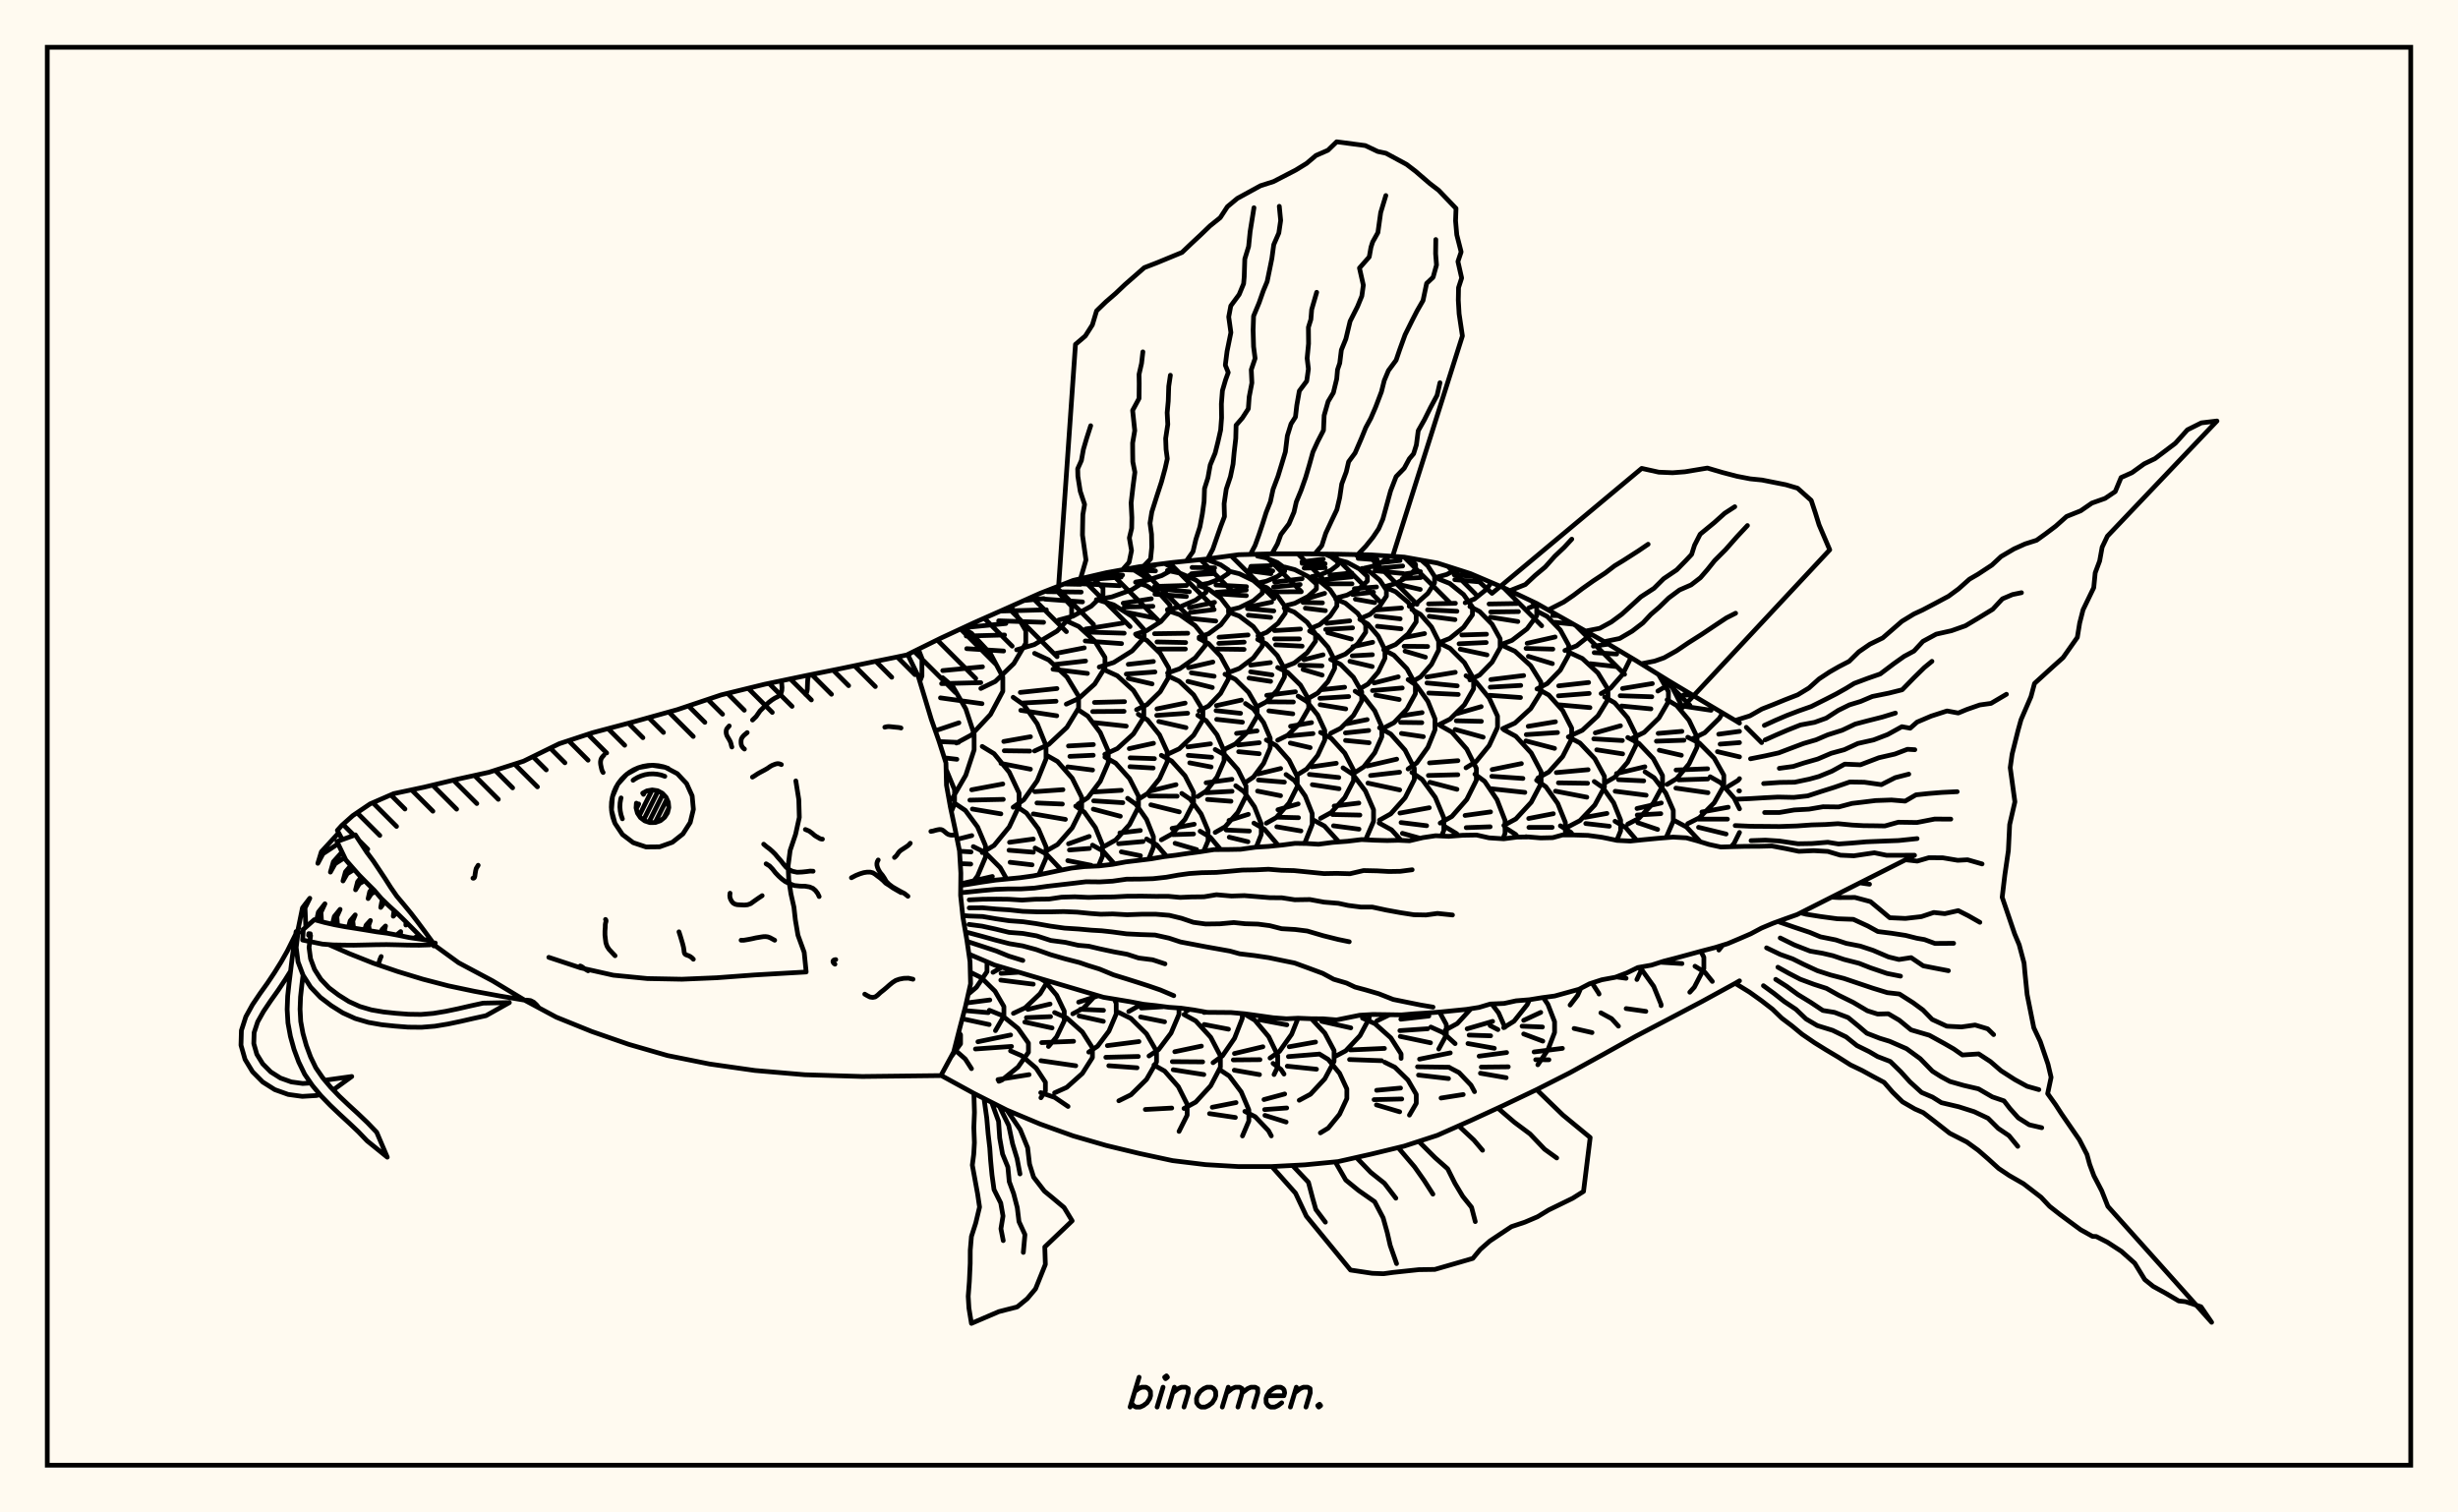 <svg xmlns="http://www.w3.org/2000/svg" width="520" height="320"><rect x="0" y="0" width="520" height="320" fill="floralwhite"/><rect x="10" y="10" width="500" height="300" stroke="black" stroke-width="1" fill="none"/><path stroke="black" stroke-width="1" fill="none" stroke-linecap="round" stroke-linejoin="round" d="
M 192.05 138.46 199.03 135.02 206.03 131.77 213.03 128.67 220.04 125.53 227.04 122.8 234.04 121.17 241.05 119.9 248.05 119.01 255.05 118.3 262.05 117.36 269.06 117.18 276.06 117.18 283.06 117.26 290.06 117.4 297.07 117.87 304.07 119.12 311.07 121.36 318.08 124.34 325.08 127.67 332.08 131.62 339.08 135.58 346.09 139.76 353.09 144.09 360.09 148.28 367.09 152.43 368 152.99 
M 368 207.52 367.09 208.05 360.09 211.88 353.09 215.57 346.09 219.23 339.08 223.14 332.08 226.99 325.08 230.54 318.08 233.88 311.07 237.11 304.07 240.21 297.07 242.49 290.06 244.19 283.06 245.77 276.06 246.45 269.06 246.81 262.05 246.82 255.05 246.41 248.05 245.56 241.05 244.05 234.04 242.36 227.04 240.33 220.04 237.82 213.03 234.88 206.03 231.33 199.07 227.52 
M 194.59 144.17 195.04 143.04 195.04 139.29 194.28 137.36 
M 201.26 171.71 201.94 170.06 201.94 167.09 200.15 162.77 
M 192.15 138.72 192.58 138.2 
M 200.82 169.4 201.57 168.75 204.31 164.02 206.08 158.65 206.08 155.33 204.31 149.97 201.57 145.24 199.43 143.39 
M 197.87 154.61 202.86 152.93 
M 198.67 156.9 202.78 157.08 
M 199.78 160.34 202.43 160.65 
M 205.58 186.98 206.81 185.32 208.48 181.37 208.48 178.92 206.81 174.96 204.23 171.47 202.21 170.11 
M 202.49 177.58 205.59 176.79 
M 202.99 180.09 205.43 180.25 
M 203.15 182.72 205.37 182.82 
M 202.34 157.21 205.49 155.51 209.54 151.17 212.15 146.26 212.15 143.22 209.54 138.3 205.49 133.96 203.55 132.92 
M 199.44 141.88 207.85 141.08 
M 199.2 144.64 207.49 144.43 
M 198.96 147.65 207.75 148.88 
M 207.79 180.39 210.3 178.87 213.51 174.96 215.59 170.53 215.59 167.79 213.51 163.37 210.3 159.46 207.79 157.93 
M 205.56 167.1 212.15 165.87 
M 205.18 169.29 212.25 169.13 
M 205.71 171.17 211.74 172.19 
M 212.96 185.98 211.6 183.57 208.41 180.37 205.91 179.12 
M 203.54 186.93 209.94 185.44 
M 204.83 210.35 206.57 208.88 208.8 205.58 208.8 203.54 208.75 203.47 
M 207.5 145.66 210.56 144.18 214.48 140.39 217.01 136.1 217.01 133.44 214.48 129.15 213.68 128.38 
M 204.16 132.77 212.8 131.92 
M 204.41 134.57 212.52 134.35 
M 204.51 137.24 212.32 137.74 
M 214.34 170.8 216.58 169.22 219.44 165.17 221.29 160.59 221.29 157.75 219.44 153.16 216.58 149.11 214.34 147.53 
M 212.35 156.88 218 155.88 
M 212.46 158.84 217.86 158.91 
M 211.76 161.52 217.99 162.74 
M 219.77 185.08 221.3 181.52 221.3 179.17 219.67 175.36 217.15 172.01 215.18 170.7 
M 213.57 178.21 218.6 177.52 
M 213.46 179.89 218.61 180.31 
M 213.69 182.44 218.34 182.98 
M 210.07 205.72 211.97 204.64 
M 210.59 218.06 212.38 214.96 212.38 212.96 210.5 209.71 207.6 206.85 205.33 205.73 
M 204.41 212.21 209.4 211.57 
M 204.02 213.8 209.07 214.25 
M 204.22 215.68 209.27 216.77 
M 215.07 137.49 218.82 136.38 223.62 133.52 226.71 130.28 226.71 128.28 223.62 125.04 222.69 124.49 
M 216.65 127.05 220.82 126.65 
M 211.63 129.29 221.36 129.02 
M 211.27 131.35 220.78 131.67 
M 218.87 158.89 221.87 157.49 225.71 153.89 228.18 149.82 228.18 147.3 225.71 143.23 221.87 139.63 218.87 138.23 
M 215.85 146.5 223.6 145.68 
M 216.42 148.74 223.41 148.36 
M 215.95 150.29 223.56 151.44 
M 221.29 180.07 223.72 178.69 226.83 175.15 228.83 171.14 228.83 168.66 226.83 164.65 223.72 161.11 221.29 159.73 
M 218.92 167.5 224.87 167.08 
M 219.37 169.89 224.75 170.12 
M 218.6 172.2 225.39 173.36 
M 224.47 184.1 224.35 183.87 221.33 180.67 218.98 179.42 
M 214.39 214.4 216.87 213.23 220.05 210.23 221.69 207.52 
M 211.78 205.94 215.55 205.7 
M 211.72 207.37 218.59 208.23 
M 217.18 220.15 215.37 217.59 211.96 214.83 209.3 213.75 
M 213.41 219.06 213.8 218.98 
M 223.96 131.19 226.98 130.37 230.85 128.26 233.34 125.87 233.34 124.39 230.85 121.99 230.74 121.94 
M 225.07 123.56 228.59 123.63 
M 221.48 125.18 228.73 125.27 
M 221.04 126.76 229.01 127.35 
M 225.58 148.98 228.21 147.78 231.59 144.72 233.76 141.24 233.76 139.09 231.59 135.62 228.21 132.55 225.58 131.35 
M 223.36 138.25 229.38 137.07 
M 223.15 140.59 229.66 139.85 
M 222.76 141.59 230.05 142.48 
M 228.07 170.13 230.13 168.78 232.76 165.3 234.46 161.36 234.46 158.92 232.76 154.99 230.13 151.51 228.07 150.15 
M 226.04 157.83 231.31 157.53 
M 226.34 160.03 231.28 159.79 
M 225.89 162.25 231.14 162.92 
M 232.39 183.22 233.25 181.11 233.25 178.81 231.74 175.1 229.4 171.83 227.57 170.55 
M 226.05 178.53 230.43 176.97 
M 226.24 179.84 230.48 179.51 
M 225.89 182.09 230.85 183.08 
M 221.81 221.41 223.54 219.36 225.15 216.01 225.15 213.93 223.54 210.57 221.04 207.61 220.06 207.03 
M 217.45 213.56 222.15 212.43 
M 217.14 215.31 222.25 215.1 
M 216.8 216.25 222.57 217.49 
M 231.94 126.88 235.22 126.29 239.43 124.78 242.14 123.07 242.14 122.01 239.43 120.3 239.23 120.23 
M 230.4 122.02 237.49 121.67 
M 228.32 122.78 237.19 122.09 
M 228.7 123.51 236.88 123.92 
M 232.55 141.13 235.61 140.17 239.52 137.71 242.05 134.93 242.05 133.21 239.52 130.42 235.61 127.97 232.55 127.01 
M 229.68 133.09 237.53 131.83 
M 230.05 133.73 237.83 133.97 
M 229.59 135.61 237.27 136.17 
M 233.73 159.6 236.38 158.38 239.78 155.28 241.98 151.77 241.98 149.59 239.78 146.08 236.38 142.98 233.73 141.77 
M 231.54 148.62 237.9 148.45 
M 231.16 150.55 237.8 150.5 
M 231.49 152.89 238.26 153.63 
M 233.75 179 236.03 177.72 238.96 174.45 240.85 170.74 240.85 168.44 238.96 164.73 236.03 161.46 233.75 160.18 
M 231.18 167.57 237.22 167.21 
M 231.37 169.44 237.54 169.83 
M 231.3 171.19 237.01 172.7 
M 235.77 182.8 233.34 180.06 231.12 178.81 
M 226.95 214.5 229.23 213.29 231.84 210.52 
M 231.11 223.56 231.11 221.69 228.98 218.34 225.68 215.38 223.1 214.23 
M 220.37 220.59 227.12 220.31 
M 240.3 123.14 242.7 122.76 245.78 121.78 247.77 120.68 247.77 119.99 246.38 119.22 
M 242.78 119.68 244.27 119.7 
M 238.23 120.41 244.11 120.72 
M 237.91 120.54 244.45 120.79 
M 240.23 134.17 242.57 133.43 245.57 131.52 247.5 129.35 247.5 128.01 245.57 125.85 242.57 123.94 240.23 123.19 
M 237.62 127.62 243.56 126.68 
M 237.85 128.44 243.9 128.28 
M 238.06 129.5 244.01 130.69 
M 240.45 150.15 242.64 149.09 245.45 146.35 247.26 143.25 247.26 141.34 245.45 138.24 242.64 135.5 240.45 134.44 
M 238.69 140.56 244.01 139.95 
M 238.27 142.62 244.34 142.17 
M 238.68 143.53 243.73 144.7 
M 240.81 169.11 242.78 167.89 245.3 164.76 246.92 161.21 246.92 159.02 245.3 155.47 242.78 152.34 240.81 151.12 
M 238.9 158.39 244.03 157.26 
M 239.09 160.34 244.23 160.51 
M 239.05 162.21 243.96 162.5 
M 243.01 181.78 244.01 179.27 244.01 177.01 242.56 173.37 240.31 170.16 238.55 168.9 
M 236.92 176.22 241.24 175.71 
M 236.65 178.51 241.81 178.05 
M 237.22 180.23 241.27 181.05 
M 230.33 222.6 232.2 221.35 234.6 218.16 236.14 214.54 236.14 212.3 235.75 211.38 
M 228.19 212.03 232.36 210.68 
M 228.55 213.54 233.45 213.76 
M 228.29 214.95 233.42 216.09 
M 246.97 128.98 249.6 128.41 252.96 126.97 255.13 125.34 255.13 124.33 252.96 122.7 249.6 121.26 246.97 120.69 
M 244.27 124.08 251.01 123.87 
M 244.27 124.5 251.62 125.2 
M 244.33 125.72 250.99 126.21 
M 247.01 142.39 249.57 141.49 252.85 139.19 254.97 136.58 254.97 134.97 252.85 132.37 249.57 130.06 247.01 129.17 
M 244.25 134.08 251.27 133.98 
M 244.76 135.82 250.83 135.95 
M 244.6 137.33 250.77 137.32 
M 247.08 159.55 249.47 158.43 252.52 155.55 254.48 152.29 254.48 150.27 252.52 147.01 249.47 144.13 247.08 143 
M 244.76 149.98 250.72 148.76 
M 244.71 151.36 251.25 150.9 
M 245.15 152.65 250.9 153.95 
M 245.69 177.69 247.88 176.48 250.69 173.37 252.5 169.84 252.5 167.66 250.69 164.13 247.88 161.02 245.69 159.81 
M 243.47 167.33 248.79 166.02 
M 243.21 168.42 249.03 168.46 
M 243.47 170.28 249.48 171.77 
M 246.8 181.18 244.71 178.75 242.57 177.51 
M 238.79 214.01 241.04 212.74 241.35 212.38 
M 243.97 225.91 244.67 224.69 244.67 222.41 242.55 218.73 239.26 215.48 236.69 214.21 
M 234.27 221.23 240.95 220.37 
M 233.94 223.7 240.81 223.52 
M 253.68 123.78 255.68 123.39 258.24 122.41 259.89 121.3 259.89 120.61 258.24 119.5 255.68 118.52 254.71 118.33 
M 252.19 120.06 256.96 120.15 
M 252.05 121.39 256.87 120.91 
M 251.68 121.69 256.81 121.35 
M 253.68 134.82 255.69 134.08 258.27 132.18 259.93 130.03 259.93 128.7 258.27 126.56 255.69 124.66 253.68 123.92 
M 251.61 128.57 256.94 127.44 
M 251.8 129.59 256.86 128.97 
M 251.5 130.81 257.2 131.4 
M 253.68 150.4 255.67 149.37 258.22 146.71 259.86 143.69 259.86 141.83 258.22 138.82 255.67 136.16 253.68 135.12 
M 251.42 141.27 256.59 140.07 
M 252.03 142.35 256.86 143.08 
M 251.31 144.17 256.47 145.46 
M 253.4 168.53 255.19 167.36 257.48 164.37 258.96 160.98 258.96 158.88 257.48 155.49 255.19 152.5 253.4 151.33 
M 251.29 158.03 256.08 157.38 
M 251.38 159.81 256.33 160.22 
M 251.69 161.4 256.21 162.27 
M 254.65 180.09 255.57 177.9 255.57 175.72 254.09 172.2 251.8 169.09 250.01 167.87 
M 247.96 175.27 252.64 174.39 
M 248.14 176.59 252.5 176.45 
M 248.59 178.42 253.16 179.76 
M 243.08 223.42 245.12 222.06 247.74 218.57 249.42 214.62 249.42 213.27 
M 241.44 213.28 245.95 213.01 
M 241.3 215.17 246.37 216.19 
M 245.6 226.17 244.13 225.34 
M 259.88 129.12 262.19 128.56 265.16 127.11 267.07 125.48 267.07 124.47 265.16 122.83 262.19 121.39 259.88 120.82 
M 257.24 123.77 263.7 124.13 
M 257.29 125.32 263.65 124.84 
M 257.73 125.64 263.67 126.03 
M 259.89 142.3 262.19 141.43 265.15 139.2 267.05 136.67 267.05 135.11 265.15 132.58 262.19 130.35 259.89 129.48 
M 257.89 134.82 264.03 134.34 
M 257.85 136.12 263.21 135.86 
M 257.47 137.32 263.19 137.4 
M 259.15 158.49 261.34 157.41 264.14 154.65 265.95 151.53 265.95 149.6 264.14 146.48 261.34 143.72 259.15 142.65 
M 257.33 149.29 262.62 148.12 
M 257.26 150.35 262.45 150.92 
M 257.39 152.2 262.84 152.8 
M 257.08 176.12 259.18 174.92 261.87 171.87 263.6 168.42 263.6 166.28 261.87 162.82 259.18 159.77 257.08 158.58 
M 255.16 165.62 260.62 164.88 
M 255.14 167.72 260.65 167.42 
M 255.45 169.14 260.42 169.53 
M 258.23 179.74 256.03 177.14 253.89 175.87 
M 250.96 213.96 251.64 213.55 
M 257.42 227.26 258.18 225.8 258.18 223.38 256.13 219.46 252.96 216 250.48 214.65 
M 248.53 222.52 254.16 221.33 
M 248.01 224.62 254.43 224.67 
M 248.2 226.33 251.93 226.92 
M 266.01 123.37 267.87 122.98 270.24 121.98 271.78 120.86 271.78 120.16 270.24 119.03 267.87 118.04 266.01 117.65 
M 264.64 119.83 268.83 119.68 
M 264.49 120.21 269.26 120.79 
M 264.09 120.74 268.87 121.38 
M 266.14 134.52 267.99 133.78 270.37 131.88 271.9 129.73 271.9 128.39 270.37 126.24 267.99 124.34 266.14 123.59 
M 264.4 128.38 269.02 127.4 
M 263.9 128.77 269.48 129.26 
M 264.08 130.16 268.83 130.63 
M 266.06 149.46 267.89 148.5 270.23 146.03 271.74 143.23 271.74 141.5 270.23 138.71 267.89 136.24 266.06 135.28 
M 264.58 140.73 268.76 140.19 
M 264.57 142.14 269.1 142.79 
M 264.24 143.46 268.81 144.16 
M 263.48 165.55 265.16 164.42 267.32 161.51 268.72 158.22 268.72 156.18 267.32 152.89 265.16 149.98 263.48 148.85 
M 261.59 155.17 265.93 154.64 
M 261.97 157.62 266.4 157.14 
M 262.04 159.04 266.39 159.47 
M 265.76 179.24 266.82 176.56 266.82 174.32 265.39 170.7 263.16 167.5 261.43 166.25 
M 260 173.58 264.09 172.29 
M 259.4 175.61 264.31 175.83 
M 260.05 177.13 264.01 178.09 
M 256.62 224.84 258.62 223.39 261.17 219.68 262.81 215.48 262.81 214.45 
M 254.72 214.21 255.28 214.17 
M 254.75 216.76 259.89 217.75 
M 259.56 227.33 258.09 226.35 
M 271.77 128.2 273.93 127.64 276.71 126.21 278.49 124.59 278.49 123.58 276.71 121.96 273.93 120.53 271.77 119.97 
M 269.67 123.15 275.47 122.44 
M 269.43 124.2 275.05 123.67 
M 269.53 125.22 275.29 125.2 
M 271.67 141.12 273.81 140.28 276.54 138.11 278.31 135.65 278.31 134.13 276.54 131.67 273.81 129.5 271.67 128.65 
M 269.62 133.42 275.12 133.09 
M 269.63 135.17 274.89 135.18 
M 269.87 136.43 275.47 136.71 
M 270.3 156.61 272.41 155.57 275.12 152.89 276.86 149.86 276.86 147.98 275.12 144.95 272.41 142.27 270.3 141.23 
M 267.98 147.12 274.05 146.36 
M 268.24 148.49 273.62 148.53 
M 268.44 150.4 273.5 151.03 
M 267.9 174.17 270 172.98 272.7 169.91 274.44 166.44 274.44 164.29 272.7 160.82 270 157.76 267.9 156.56 
M 266.16 163.75 270.93 162.6 
M 266.22 165.03 271.72 165.48 
M 266.04 167.38 270.91 168.35 
M 270.41 178.87 270.37 178.8 267.51 175.45 265.27 174.15 
M 269.53 227.35 270.3 225.74 270.3 223.29 268.4 219.34 265.47 215.85 263.18 214.48 
M 261.15 222.9 267.17 221.47 
M 260.91 224.25 266.55 224.2 
M 261.12 226.43 266.45 227.36 
M 277.5 122.01 279.27 121.63 281.54 120.66 283 119.55 283 118.87 281.54 117.76 280.3 117.23 
M 275.44 118.87 279.94 118.3 
M 275.47 119.2 280.33 119.27 
M 275.9 120.2 280.34 120.1 
M 277.43 132.9 279.17 132.17 281.39 130.32 282.82 128.21 282.82 126.91 281.39 124.8 279.17 122.95 277.43 122.22 
M 275.85 126.85 280.23 125.54 
M 275.66 127.46 279.77 127.55 
M 276.15 128.67 280.39 129.2 
M 277.05 147.61 278.76 146.65 280.94 144.2 282.35 141.42 282.35 139.7 280.94 136.92 278.76 134.47 277.05 133.51 
M 275.85 139.58 279.9 138.54 
M 274.97 140.74 279.67 140.87 
M 275.67 141.65 279.71 142.84 
M 274.62 163.83 276.44 162.7 278.76 159.82 280.26 156.56 280.26 154.54 278.76 151.28 276.44 148.4 274.62 147.28 
M 273.02 153.67 277.46 152.89 
M 272.68 155.7 277.77 155.21 
M 272.97 157.21 277.17 158.18 
M 275.9 178.46 276.13 178.13 277.6 174.43 277.6 172.13 276.13 168.42 273.85 165.15 272.07 163.87 
M 270.35 171.32 274.63 170.09 
M 270.36 172.9 274.7 173.01 
M 270.11 174.93 275.22 175.81 
M 268.68 223.86 270.68 222.45 273.25 218.83 274.61 215.43 
M 266.56 215.77 272.24 216.83 
M 271.64 227.25 271 226.27 269.32 224.99 
M 282.92 126.46 284.97 125.91 287.58 124.52 289.27 122.93 289.27 121.95 287.58 120.37 284.97 118.97 282.92 118.42 
M 281.36 121.69 285.98 121.22 
M 280.57 122.58 286.01 122.05 
M 280.84 123.53 286.02 123.52 
M 282.58 139.24 284.62 138.39 287.23 136.22 288.92 133.76 288.92 132.24 287.23 129.78 284.62 127.61 282.58 126.76 
M 280.68 131.88 285.54 131.36 
M 280.45 133.18 286.14 132.84 
M 280.89 133.87 285.89 135.21 
M 281.51 155.15 283.62 154.09 286.33 151.37 288.08 148.29 288.08 146.38 286.33 143.3 283.62 140.58 281.51 139.52 
M 279.44 145.94 284.46 145.4 
M 279.23 147.75 285.32 147.37 
M 279.28 149.1 284.7 149.99 
M 279.37 173.14 281.62 171.91 284.5 168.74 286.35 165.16 286.35 162.94 284.5 159.36 281.62 156.2 279.37 154.96 
M 277.49 162.24 282.7 161.49 
M 277.01 163.85 283.23 164.5 
M 277.63 166.02 283.28 166.88 
M 283.26 178.13 280.19 174.77 277.7 173.41 
M 281.12 226.65 282.23 224.56 282.23 222.27 280.27 218.58 277.44 215.54 
M 272.74 221.47 278.31 220.47 
M 272.57 223.55 278.99 223.03 
M 272.33 225.58 278.51 226.22 
M 288.6 120.22 290.25 119.85 292.36 118.91 293.73 117.85 293.73 117.65 
M 286.94 117.5 288.47 117.37 
M 287.32 118.14 291.37 118.45 
M 288.16 130.71 289.81 130 291.93 128.18 293.3 126.12 293.3 124.85 291.93 122.79 289.81 120.97 288.16 120.26 
M 286.52 124.56 291.21 124.19 
M 286.14 125.78 290.57 125.29 
M 286.73 126.77 290.82 127.5 
M 287.68 145.73 289.39 144.74 291.58 142.18 292.99 139.28 292.99 137.49 291.58 134.6 289.39 132.04 287.68 131.04 
M 286.19 136.83 290.4 135.89 
M 286.08 138.76 290.33 138.52 
M 285.58 139.92 290.3 141.03 
M 286.68 163.43 288.5 162.26 290.83 159.27 292.33 155.88 292.33 153.78 290.83 150.39 288.5 147.4 286.68 146.24 
M 284.86 153.13 289.23 152.25 
M 284.63 155.07 289.55 154.55 
M 284.65 156.66 289.64 157.15 
M 288.9 177.67 290.58 173.78 290.58 171.32 288.86 167.35 286.2 163.83 284.12 162.46 
M 282.25 170.54 287.47 169.91 
M 281.9 172.33 287.69 172.45 
M 282.11 174.72 287.5 175.43 
M 282.34 223.58 284.69 222.33 287.71 219.12 289.65 215.49 289.65 214.68 
M 279.61 216.09 285.77 217.47 
M 282.92 226.51 280.99 224.15 279.11 223 
M 293.22 124.04 295.23 123.48 297.81 122.05 299.47 120.43 299.47 119.43 298.05 118.05 
M 291.51 119.12 296.19 118.59 
M 290.94 120.31 296.74 119.75 
M 290.89 120.75 296.85 121.34 
M 293.16 137.24 295.24 136.37 297.89 134.12 299.6 131.57 299.6 129.99 297.89 127.44 295.24 125.19 293.16 124.31 
M 290.79 129.07 296.5 128.64 
M 291.09 130.35 296.21 130.93 
M 291.39 132.51 296.4 133.04 
M 292.74 154.03 294.89 152.91 297.65 150.03 299.43 146.78 299.43 144.76 297.65 141.5 294.89 138.63 292.74 137.5 
M 290.7 144.5 295.81 143.2 
M 290.35 146.11 296.65 145.56 
M 291.03 147.08 296.01 148 
M 291.85 173.52 294.22 172.19 297.25 168.79 299.21 164.94 299.21 162.56 297.25 158.71 294.22 155.31 291.85 153.98 
M 289.2 162.07 295.48 160.62 
M 289.95 164.08 296.09 163.38 
M 289.39 165.69 296.11 167.13 
M 296.42 177.81 294.38 175.57 291.76 174.13 
M 291.29 215.99 293.97 214.69 
M 296.41 223.93 296.41 222.99 294.24 219.59 290.87 216.58 288.24 215.41 
M 285.67 222.14 292.89 221.82 
M 285.5 224.17 292.29 224.42 
M 298.13 128.27 299.85 127.51 302.06 125.55 303.49 123.33 303.49 121.95 302.06 119.73 300.7 118.52 
M 296.9 121.47 300.51 120.94 
M 296.68 122.41 300.56 122.19 
M 296.02 123.68 300.46 124.71 
M 298.69 144.27 300.51 143.23 302.84 140.56 304.35 137.54 304.35 135.67 302.84 132.65 300.51 129.99 298.69 128.95 
M 297.04 134.9 301.37 134.05 
M 297.05 136.74 302.02 136.78 
M 297.24 137.77 301.55 139.04 
M 297.89 162.7 299.72 161.41 302.07 158.12 303.58 154.4 303.58 152.09 302.07 148.37 299.72 145.08 297.89 143.79 
M 296.29 151.47 300.85 150.77 
M 296.3 152.84 300.79 152.9 
M 296.48 155.18 301.11 155.86 
M 304.96 176.88 305.45 175.71 305.45 173.04 303.65 168.72 300.86 164.91 298.69 163.43 
M 296.16 172.03 302.37 170.9 
M 296.4 174.03 301.81 174.7 
M 296.68 176.31 300.43 177.36 
M 304.37 221.95 305.98 219 305.98 216.77 304.54 214.13 
M 296.35 215.64 302.28 214.97 
M 296.15 218.06 302.04 217.66 
M 296.23 219.28 302.63 220.63 
M 303.9 122.13 306.08 121.54 308.15 120.42 
M 304.43 135.98 306.71 135.07 309.62 132.73 311.5 130.08 311.5 128.44 309.62 125.79 306.71 123.45 304.43 122.53 
M 302.22 127.77 307.9 127.64 
M 302.01 129.03 308.22 129.33 
M 302.35 130.39 307.81 131.1 
M 304.42 153.32 306.78 152.14 309.8 149.13 311.75 145.72 311.75 143.61 309.8 140.2 306.78 137.19 304.42 136.01 
M 301.87 143.24 307.87 142.24 
M 301.88 144.5 308.28 145.11 
M 302.26 146.63 308.5 146.93 
M 304.68 174.15 307.15 172.74 310.3 169.15 312.33 165.08 312.33 162.56 310.3 158.49 307.15 154.9 304.68 153.5 
M 302.42 161.41 308.43 160.94 
M 302.18 164.07 308.41 163.91 
M 302.51 165.51 308.23 167 
M 308.51 176.8 308.17 176.39 305.68 174.89 
M 305.79 217.93 308.31 216.55 311.2 213.41 
M 307.84 220.81 305.24 218.45 302.7 217.3 
M 309.96 127.53 311.93 126.73 314.46 124.7 315.49 123.24 
M 308.34 120.74 308.92 120.67 
M 307.64 121.62 312.6 122.01 
M 307.77 122.64 312.81 123.09 
M 310.96 143.86 313.02 142.81 315.66 140.1 317.36 137.04 317.36 135.15 315.66 132.08 313.02 129.38 310.96 128.33 
M 309.25 134.35 314.47 134.18 
M 308.67 136.21 314.41 135.94 
M 308.92 137.35 314.58 138.56 
M 310.14 162.45 312.28 161.13 315.04 157.74 316.81 153.9 316.81 151.52 315.04 147.68 312.28 144.29 310.14 142.97 
M 307.89 151.08 313.35 149.51 
M 308.08 152.5 313.39 152.62 
M 307.85 154.34 313.77 155.97 
M 317.96 177.46 318.4 176.32 318.4 173.59 316.7 169.2 314.08 165.31 312.03 163.8 
M 309.94 172.53 315.33 171.78 
M 310.18 175.11 315.25 174.93 
M 318.37 217.35 317.03 214.3 315.58 212.41 
M 310.38 217.67 315.77 216.1 
M 310.8 219 313.12 219.08 
M 317.38 136.44 319.86 135.49 323.05 133.05 325.1 130.29 325.1 128.58 324.08 127.2 
M 315.02 127.79 320.98 127.69 
M 315.36 129.48 321.24 129.4 
M 315.31 130.58 321.11 131.5 
M 317.9 154.17 320.5 152.98 323.83 149.92 325.98 146.46 325.98 144.31 323.83 140.85 320.5 137.79 317.9 136.59 
M 315.39 143.78 322.34 142.93 
M 315.27 145.39 321.72 145.02 
M 315.12 147.11 321.67 147.58 
M 318.15 174.64 320.68 173.27 323.93 169.75 326.03 165.76 326.03 163.29 323.93 159.3 320.68 155.78 318.15 154.4 
M 315.67 162.82 321.86 161.56 
M 315.6 164.25 322.18 164.7 
M 315.54 166.89 322.59 167.65 
M 321.09 177.11 320.64 176.54 318.36 175.08 
M 318.11 217.43 320.3 216.06 323.09 212.56 323.57 211.52 
M 316.89 217.84 315.24 216.99 
M 323.43 128.62 325.38 127.84 
M 325.15 145.76 327.31 144.64 330.09 141.78 331.87 138.54 331.87 136.53 330.09 133.29 327.31 130.43 325.15 129.31 
M 323.07 136.11 328.99 134.77 
M 322.84 137.19 328.51 137.34 
M 323.33 138.87 328.41 140.41 
M 325.35 164.62 327.65 163.34 330.59 160.06 332.49 156.34 332.49 154.04 330.59 150.33 327.65 147.05 325.35 145.77 
M 323.3 153.67 329.06 152.71 
M 322.89 155.43 329.5 154.99 
M 322.81 156.76 328.87 158.34 
M 331.09 176.66 331.16 176.47 331.16 174 329.54 169.99 327.03 166.46 325.07 165.08 
M 323.4 173.17 328.61 172.16 
M 323.44 175.06 328.37 175.05 
M 322.84 177.03 323.14 177.08 
M 328.07 214.07 327.46 212.5 326.48 211.05 
M 322.34 215.88 325.95 214.2 
M 331.06 137.63 333.54 136.64 336.62 134.19 
M 328.5 130.23 329.65 130.25 
M 328.93 131.66 332.88 132.07 
M 332.18 155.7 334.75 154.51 338.05 151.45 340.17 147.99 340.17 145.84 338.05 142.38 334.75 139.32 332.18 138.13 
M 329.75 145.11 336.08 144.4 
M 329.7 147.22 336.2 146.71 
M 329.66 149.11 336.36 149.71 
M 331.79 174.91 334.25 173.62 337.39 170.32 339.42 166.57 339.42 164.25 337.39 160.51 334.25 157.2 331.79 155.91 
M 329.25 163.46 335.97 162.85 
M 329.69 165.63 335.86 165.72 
M 329.07 167.39 335.7 168.67 
M 332.76 176.66 332.3 176.09 330.11 174.72 
M 332.16 212.65 333.76 210.58 334.41 209.12 
M 338.73 146.74 340.72 145.6 343.27 142.69 344.91 139.38 344.91 139.06 
M 337.09 136.72 340.25 136.28 
M 337.26 138.08 342.02 138.38 
M 336.39 140.42 342.02 141.04 
M 339.47 165.68 341.6 164.44 344.33 161.27 346.09 157.68 346.09 155.46 344.33 151.87 341.6 148.7 339.47 147.46 
M 337.49 155.06 342.82 153.56 
M 337.17 156.33 343.22 156.68 
M 337.79 158.64 343.28 159.5 
M 342.04 177.8 342.85 175.79 342.85 173.52 341.37 169.85 339.07 166.61 337.27 165.35 
M 335.3 172.94 339.95 172.1 
M 335.47 174.24 340.46 174.81 
M 339.93 177.36 340.18 177.39 
M 338.28 210.32 338.23 210.17 336.8 207.97 
M 345.4 156.15 347.83 154.96 350.95 151.91 352.96 148.45 352.96 146.31 350.95 142.85 350.71 142.62 
M 343.26 145.67 349.56 144.63 
M 342.76 147.2 349.45 147.42 
M 343.04 149.37 349.26 149.98 
M 344.36 174.37 346.72 173.13 349.75 169.94 351.71 166.32 351.71 164.09 349.75 160.48 346.72 157.29 344.36 156.04 
M 341.98 163.66 347.98 162.23 
M 342.4 164.96 347.74 165.21 
M 341.7 167.41 348.25 168.25 
M 346.26 177.81 343.93 175.09 341.66 173.76 
M 346.29 207.24 347.26 205.18 347.26 204.58 
M 341.92 206.69 344.01 206.98 
M 350.73 146.21 352.68 145.04 353.34 144.24 
M 352.68 165.96 354.71 164.74 357.32 161.63 359.01 158.1 359.01 155.92 357.32 152.39 354.71 149.27 352.68 148.06 
M 350.79 155.17 355.82 154.74 
M 350.42 156.82 356.25 156.62 
M 351.03 158.73 355.7 159.8 
M 352.47 177.23 353.99 173.73 353.99 171.46 352.4 167.8 349.93 164.56 348.01 163.3 
M 346.31 171.06 351.45 169.89 
M 346.36 172.44 351.35 172.15 
M 346.49 174.07 350.68 175.49 
M 348.3 206.53 347.42 205.31 346.55 204.7 
M 358.23 156.22 360.65 155.03 363.75 151.97 364.4 150.84 
M 356.14 147.04 358.06 147.07 
M 355.81 149.36 361.99 150.28 
M 357.05 174.27 359.5 173.03 362.65 169.85 364.68 166.24 364.68 164.01 362.65 160.4 359.5 157.22 357.05 155.98 
M 354.58 162.92 361.25 162.65 
M 355.13 165 361.29 164.81 
M 354.54 166.75 361.33 167.72 
M 359.72 178.1 356.78 174.97 354.29 173.64 
M 360.32 202.26 359.81 201.27 
M 351.3 203.59 355.83 203.87 
M 365.7 166.33 367.71 165.1 368 164.74 
M 363.6 155.34 368 154.74 
M 363.9 157.44 368 157.12 
M 363.33 159.03 368 160.13 
M 366.22 179.15 366.86 178.42 368 176.13 
M 368 171.13 366.86 168.84 364.02 165.61 361.8 164.35 
M 360.04 171.8 365.61 170.79 
M 359.35 173.31 365.45 173.31 
M 359.33 175.04 365.16 176.46 
M 363.63 201.01 364.43 199.99 
M 367.87 167.32 368 167.34 
M 194.28 137.36 194.28 137.36 
M 201.2 223.61 203.21 220.84 203.21 218.93 202.82 218.39 
M 203.56 215.54 204.22 215.68 
M 205.52 226.1 204.2 224.05 201.9 222.03 
M 216.65 127.05 216.65 127.05 
M 211.31 228.78 211.96 228.52 215.37 225.76 217.57 222.64 217.57 220.71 217.18 220.15 
M 206.88 220.41 213.41 219.06 
M 206.36 221.94 213.99 221.4 
M 230.74 121.94 230.74 121.94 
M 220.21 232.26 221.16 230.82 221.16 228.98 219.2 226 216.15 223.37 213.78 222.34 
M 211.13 228.42 217.71 227.37 
M 223.1 231.22 225.68 230.06 228.98 227.11 231.11 223.76 231.11 223.56 
M 220.21 224.42 227.58 225.49 
M 225.95 234.1 223.14 232.19 220.17 231.18 
M 246.38 119.22 246.38 119.22 
M 236.69 232.9 239.26 231.63 242.55 228.38 243.97 225.91 
M 234.57 225.48 240.55 225.92 
M 254.71 118.33 254.71 118.33 
M 249.43 239.38 251.15 235.94 251.15 233.64 249.28 229.91 246.39 226.62 245.6 226.17 
M 242.3 234.74 247.89 234.44 
M 250.48 234.53 252.96 233.18 256.13 229.72 257.42 227.26 
M 251.93 226.92 254.68 227.35 
M 262.85 240.34 264.2 237.17 264.2 234.82 262.58 231.01 260.06 227.66 259.56 227.33 
M 256.46 234.27 261.49 233.28 
M 255.88 235.62 261.35 236.43 
M 268.95 240.33 268.35 239.22 265.55 236.28 263.35 235.14 
M 267.4 232.64 271.78 231.46 
M 267.54 234.76 272.21 234.42 
M 267.6 235.99 272.09 237.4 
M 274.86 232.79 277.24 231.51 280.27 228.25 281.12 226.65 
M 288.47 117.37 288.47 117.37 
M 279.33 239.69 280.99 238.68 283.39 235.75 284.93 232.44 284.93 230.39 283.39 227.07 282.92 226.51 
M 298.17 235.93 299.62 233.44 299.62 231.55 297.85 228.5 295.1 225.81 292.95 224.75 
M 291.23 230.68 296.29 230.21 
M 290.69 232.66 296.55 232.52 
M 291.19 233.77 296.11 235.23 
M 300.31 224.09 306.81 222.77 
M 299.88 225.71 306.57 225.8 
M 300.09 227.46 306.44 228.2 
M 315.49 123.24 315.49 123.24 
M 313.12 219.08 315.35 219.15 
M 310.55 220.79 316.13 221.79 
M 311.94 230.97 311.19 229.58 308.67 226.94 306.71 225.91 
M 304.86 232.32 309.55 231.58 
M 324.08 127.2 324.08 127.2 
M 312.92 223.46 318.73 222.69 
M 313.37 225.77 319.08 225.71 
M 313.19 227.07 318.64 228.02 
M 325.38 127.84 325.38 127.84 
M 325.33 225.28 327.46 222.13 328.88 218.45 328.88 216.17 328.07 214.07 
M 322 217.12 326.31 217.29 
M 322.34 218.76 326.39 220.28 
M 329.65 130.25 329.65 130.25 
M 324.54 222.57 330.54 221.81 
M 324.88 224.21 327.68 224.22 
M 333.01 217.6 336.8 218.47 
M 342.39 217.11 340.93 215.52 338.67 214.29 
M 351.41 212.77 351.41 212.51 349.85 208.69 348.3 206.53 
M 344.02 213.39 348.19 213.98 
M 364.4 150.84 364.4 150.84 
M 357.48 209.93 358.44 208.87 360.46 204.96 360.46 202.54 360.32 202.26 
M 362.25 207.65 360.69 205.72 358.58 204.43 
M 220.04 125.53 220.04 125.53 
M 223.95 124.01 227.52 72.86 229.6 71.09 231.1 68.73 231.99 65.76 233.95 63.87 236.02 62.08 238 60.2 242.08 56.63 244.77 55.59 250.06 53.41 252.03 51.53 254.03 49.67 255.99 47.78 258.14 46.06 259.66 43.73 261.76 41.98 266.68 39.29 269.41 38.42 274.16 35.96 276.42 34.57 278.39 32.9 280.93 31.79 282.78 30 288.84 30.8 291.47 32.05 293.2 32.42 297.57 34.78 299.44 36.21 302.52 38.86 304.34 40.25 308.03 44.1 307.93 46.72 308.19 49.68 309.11 53.3 308.43 55.33 309.22 58.82 308.56 60.86 308.51 63.52 308.68 66.39 309.38 71.08 294.62 117.71 
M 290.07 117.4 290.06 117.4 
M 228.58 122.44 229.19 120.39 229.74 118.48 229.38 115.92 229 113.21 229.03 111.34 229.08 108.88 229.45 106.72 228.53 103.95 228.03 100.78 227.99 99.18 228.77 97.44 229.2 95.07 229.87 92.78 230.74 90.07 
M 237.47 120.55 238.86 118.97 239.38 116.49 238.92 113.81 239.41 111.77 239.45 109.53 239.29 106.4 239.71 102.78 240.09 99.91 239.65 97.71 239.62 95.73 239.61 93.73 240.06 91.1 239.61 86.83 240.97 84.31 241 81.18 240.97 79.2 241.5 76.88 241.78 74.44 
M 241.95 119.78 243.41 118.26 243.66 115.77 243.61 113.04 243.29 110.69 243.67 108.32 244.75 104.91 245.71 101.97 246.49 99.11 246.95 97.05 246.69 95.1 246.6 92.78 247.05 89.79 246.92 87.31 247.15 84.84 247.25 81.75 247.6 79.39 
M 250.97 118.71 252.38 116.72 252.99 114.13 253.85 111.46 254.36 108.74 254.73 106.1 254.82 103.38 255.54 101.11 256.03 98.37 257.07 95.86 257.66 93.5 258.23 90.99 258.43 88.39 258.39 85.46 258.61 82.65 259.28 80.36 259.84 78.81 259.22 77.25 259.59 74.34 260.4 70.36 259.94 67.05 260.38 64.71 262.15 62.31 263.09 60.03 263.22 58.56 263.34 54.8 264.15 52.15 264.47 48.99 264.88 46.45 265.28 43.95 
M 255.49 118.24 256.58 116.17 257.42 113.75 258.25 111.37 259.04 109.3 258.97 106.57 259.42 103.49 260.3 100.86 260.86 98.19 261.08 95.8 261.43 92.77 261.5 89.97 262.83 88.43 264.09 86.48 264.27 83.97 264.84 81.01 264.71 78.22 265.52 75.83 265.2 73.34 265.1 69.84 265.2 66.87 266.37 64.06 267.25 61.55 268.07 59.58 268.62 56.91 269.07 54.69 269.47 51.76 270.54 49.3 270.93 46.64 270.64 43.65 
M 264.53 117.3 265.52 115.4 266.32 113.19 267.08 110.91 267.86 108.43 268.76 106.14 269.32 103.54 270.36 100.78 271.14 98.22 271.93 95.6 272.34 92.22 273.12 89.69 274.06 88.22 274.34 85.76 274.88 82.71 276.44 80.63 276.8 78.06 276.53 75.81 276.83 72.7 276.8 69.25 277.32 67.58 277.49 65.49 278.55 61.84 
M 269.07 117.18 270.25 115.07 270.98 113.08 272.69 110.83 273.75 108.35 274.24 106.19 275.25 103.75 276.22 101 277.01 98.31 277.75 95.64 278.75 93.45 279.99 91.04 280.13 87.89 280.97 84.95 282.08 83.09 282.79 80.16 282.96 78.22 283.43 76.83 283.77 74.05 284.72 71.72 285.62 67.97 287.19 64.86 288.1 62.64 288.42 60.33 287.6 56.71 289.67 54.36 290.04 52.29 290.39 51.2 291.5 49.21 292.09 44.97 293.18 41.37 
M 278.16 117.2 279.63 115.44 280.47 112.82 281.66 110.26 282.82 107.83 283.42 105.29 283.85 102.4 284.81 99.83 285.31 97.69 286.67 95.85 288 92.77 288.93 90.48 290 88.5 291.02 86.13 292.25 82.89 292.85 80.5 293.73 78.4 295.35 76.21 296.11 73.98 297.25 70.83 298.78 67.74 299.77 65.81 301.05 63.58 301.81 59.96 303.18 58.66 303.9 56.06 303.71 53.67 303.75 50.68 
M 287.25 117.34 288.95 115.55 290.44 113.7 291.67 111.87 292.55 109.83 293.31 107.06 294.19 103.85 295.36 100.83 297.07 99.07 298.15 97.07 299.05 96.01 299.64 94.13 300.03 91.14 301.34 88.82 302.63 86.23 304.02 83.64 304.63 80.97 
M 203.24 187.34 204.9 187.09 207.74 186.63 210.6 186.21 213.16 185.96 215.77 185.71 218.58 185.32 221.42 184.75 223.99 184.2 226.67 183.67 229.44 183.35 232.51 183.21 235.39 182.87 238.17 182.36 240.76 182.05 243.53 181.71 246.27 181.24 248.76 180.94 251.21 180.57 253.84 180.22 256.87 179.75 259.76 179.74 262.46 179.69 265.6 179.25 268.37 179.08 271.35 178.78 273.99 178.43 276.41 178.47 278.95 178.62 281.91 178.23 285.05 177.99 288.06 177.63 290.89 177.77 293.47 177.84 295.86 177.78 298.18 177.89 301.02 177.22 303.7 176.82 306.5 176.95 309.46 176.72 312.38 176.67 315.01 177.27 318.13 177.47 320.89 177.11 323.43 177.08 325.93 177.29 328.48 177.23 330.55 176.66 332.89 176.66 335.95 176.75 338.91 177.15 342.1 177.81 344.9 177.95 347.91 177.64 350.96 177.35 353.95 177.11 356.76 177.27 359.13 177.92 361.56 178.67 364.05 179.21 366.85 179.13 369.27 179.07 372.06 179.06 374.84 178.99 377.77 179.54 380.55 180.12 383.71 179.98 386.67 180.14 389.34 180.94 392.19 181.07 394.89 180.67 396.54 180.43 399.11 180.96 405.03 180.95 380.2 193.5 377.64 194.41 375.09 195.34 372.65 196.36 370.38 197.57 367.95 198.62 365.51 199.65 362.86 200.47 360.1 201.19 354.67 202.67 351.96 203.37 349.38 204.2 346.49 204.71 344.2 205.83 341.72 206.77 338.86 207.3 336.28 208.14 334.04 209.31 328.91 210.73 326.2 211.09 323.56 211.52 320.72 211.75 318.2 212.3 315.27 212.43 312.91 213.14 310.26 213.56 304.77 214.11 302.01 214.32 299.21 214.49 296.49 214.73 293.47 214.68 290.46 214.64 287.65 214.8 282.76 215.79 279.94 215.56 277.32 215.54 274.62 215.43 272.14 215.55 269.33 215.33 266.3 214.9 263.3 214.49 260.44 214.23 255.4 214.19 252.54 213.68 249.81 213.3 247.28 213.12 244.58 212.77 241.95 212.49 239.04 211.93 233.44 211 210.41 204.18 205.27 201.99 204.97 201.77 
M 203.22 188.89 204.95 188.72 207.92 188.41 210.7 188.16 213.36 188.07 216.05 188.07 218.83 187.9 221.53 187.52 224.13 187.22 227 186.89 229.74 186.56 232.69 186.59 235.39 186.43 238.35 186.01 241.23 185.99 243.91 185.91 246.73 185.6 249.28 185.14 251.59 184.82 254.24 184.64 257.29 184.58 260.08 184.34 262.8 184.09 265.62 184.04 268.34 183.91 271.07 184.13 273.77 184.2 276.98 184.52 280.1 184.83 282.77 184.78 285.59 184.86 288.47 184.19 291.29 184.25 293.84 184.39 296.23 184.35 298.75 184.02 
M 205.04 190.39 207.96 190.25 210.78 190.23 213.39 190.26 216.22 190.44 218.94 190.26 221.92 190.22 224.58 189.82 227.38 189.74 230.28 189.87 232.81 189.79 235.52 189.77 238.39 189.62 241.56 189.6 244.46 189.65 247.18 189.64 249.65 189.87 252.04 189.77 254.7 189.74 257.34 189.3 260.53 189.58 263.25 189.49 266.09 189.72 268.64 189.93 271.19 189.95 273.92 190.37 277.1 190.32 280.1 190.87 283.15 191.12 285.22 191.57 287.86 191.91 290.29 191.91 293.26 192.55 296.33 193.11 299.11 193.54 301.68 193.59 304.1 193.26 307.28 193.59 
M 205.04 192.09 207.91 192.07 210.7 192.33 213.53 192.51 216.35 192.82 219.16 192.92 222.23 192.93 225.03 192.87 227.87 192.99 230.6 193.26 232.85 193.43 235.41 193.37 238.46 193.54 241.49 193.43 244.55 193.43 247.38 193.66 249.96 194.29 252.46 195.14 255.07 195.5 258.06 195.46 261.02 195.19 263.39 195.44 266.13 195.52 268.63 195.85 271.12 196.49 274.01 196.66 276.55 196.98 279.99 197.99 283.11 198.77 285.44 199.25 
M 203.67 193.7 205.02 193.81 207.87 193.91 210.67 194.39 213.5 194.81 216.44 195.02 219.18 195.41 222.17 195.94 225.23 196.37 228.19 196.56 230.86 196.8 233.08 196.93 235.28 197.17 238.32 197.58 241.32 197.73 244.35 197.83 247.31 198.49 249.76 199.3 252.35 199.79 255.18 200.33 257.82 200.8 260.22 201.23 262.25 201.8 265.37 202.17 268.4 202.62 271.19 203.2 273.88 203.75 276.95 204.87 279.83 205.94 282.15 207.19 284.86 207.99 286.66 208.84 288.89 209.44 291.67 210.25 294.74 211.46 297.83 212.09 300.5 212.63 303.16 213.08 
M 204.99 195.59 207.75 195.95 210.6 196.57 213.48 197.27 216.38 197.49 219.28 198 222.3 198.98 225.38 199.38 228.09 200 230.35 200.2 232.67 200.75 235.66 201.39 238.45 201.9 240.87 202.69 243.85 203.07 246.46 203.93 
M 204.26 197.19 204.98 197.36 207.85 198.13 210.6 198.9 213.55 199.66 216.32 200.12 219.2 200.9 222.27 201.99 225.37 202.88 228.36 203.65 230.19 204.28 232.61 205.03 235.58 206.26 238.34 207.11 240.84 207.9 242.97 208.59 245.47 209.45 248.32 210.66 
M 204.59 199.15 205 199.31 207.96 200.28 210.75 201.2 213.41 202.29 216.39 203.21 
M 213.03 234.88 215.84 239.01 217.4 242.83 217.8 246.28 218.66 249.05 220.95 252.02 222.54 253.32 225.11 255.48 226.82 258.3 221.03 263.83 221.15 267.52 219.07 272.69 217.31 274.78 215.2 276.51 211.31 277.51 205.51 280 204.98 276.76 204.83 274.28 205.07 271.15 205.25 267.29 205.26 264.52 205.51 261.61 206.42 258.77 207.23 255.39 206.82 252.62 206.31 249.84 205.7 246.51 206 244.21 206.14 241.74 206.02 238.59 206.15 235.36 206.03 231.33 
M 211.41 234.06 213.4 238.13 214.21 241.99 215.17 245.14 215.78 248.38 
M 209.79 233.24 211.25 237.24 211.49 240.78 212.09 244.16 213.22 246.92 213.51 250.01 214.43 252.51 215.21 255.51 215.57 258.47 216.83 261.21 216.49 264.98 
M 208.17 232.41 208.75 236.54 209.05 239.95 209.39 242.88 209.57 245.52 209.86 248.57 210.29 251.68 211.71 254.53 212.19 257.28 211.75 259.97 212.24 262.48 
M 325.08 230.54 330.63 235.91 336.41 240.67 335 252.08 332.7 253.53 327.63 256 325.27 257.44 322.6 258.58 319.75 259.53 315.17 262.58 313.15 264.36 311.58 266.25 308.91 267.03 303.54 268.58 300.17 268.63 294.72 269.21 292.69 269.49 290.3 269.4 285.71 268.71 276.37 257.32 274.07 252.44 269.06 246.81 
M 316.87 234.44 320.37 237.44 323.68 239.91 326.77 243.15 329.33 245 
M 308.6 238.21 311.82 241.22 313.64 243.37 
M 300.14 241.49 303.6 244.94 306.26 247.29 307.79 250.35 309.45 253.12 311.31 255.43 312.1 258.46 
M 295.78 242.8 299.25 246.87 301.28 249.75 303.14 252.65 
M 286.94 244.89 290 248.06 292.88 250.35 295.3 253.51 
M 282.49 245.83 284.7 249.67 287.4 251.87 290.82 254.26 292.61 257.67 293.48 260.79 294.1 263.5 295.45 267.35 
M 273.44 246.59 276.8 250.13 277.71 253.57 278.37 255.89 280.39 258.58 
M 367.09 152.43 370.21 151.45 372.74 150.01 375.24 149.03 377.61 148.06 380.31 147.01 382.68 145.57 384.82 143.65 387.05 142.18 389.02 141.05 391.19 139.93 393.23 137.92 395.58 136.3 398.3 134.97 400.17 133.35 402.35 131.46 404.91 129.9 406.73 129.06 409.3 127.71 412.22 126.15 414.36 124.58 416.65 122.54 418.44 121.5 421.39 119.56 423.33 117.75 426.07 116.14 428.42 115.08 430.86 114.3 432.75 112.94 434.9 111.32 437.2 109.27 440.17 108.08 442.55 106.44 445.34 105.45 447.49 104 448.72 101.04 451.02 100.01 453.61 98.14 455.89 97.04 457.53 95.81 460.2 93.79 462.76 90.94 465.7 89.47 469.01 89.07 445.83 113.44 444.72 115.77 444.19 118.69 443.25 121.2 442.94 124.34 440.68 129.02 439.96 131.83 439.47 134.85 436.45 139.14 434.41 140.96 430.41 144.6 429.66 147.4 427.56 152.26 426.91 154.6 425.67 159.55 425.27 162.42 426.26 169.65 425.15 174.46 424.88 179.97 424.13 185.12 423.57 189.84 426.21 197.6 427.17 199.9 428.2 203.76 428.37 205.68 428.85 210.43 430.26 217.46 431.63 220.36 433.26 225.15 433.92 227.94 433.19 231.38 434.87 233.73 436.12 235.66 439.9 241.14 441.51 244.27 442.08 246.36 442.97 248.76 444.63 251.95 445.93 255.24 467.88 279.77 465.63 276.48 462.36 275.4 460.92 275.25 458.14 273.61 455.52 272.17 453.74 270.74 451.61 267.26 448.79 264.75 445.83 262.82 443.46 261.61 442.69 261.59 440.16 260.18 437.65 258.33 435.83 256.98 433.59 255.22 431.8 253.31 428.08 250.45 425.07 248.72 422.83 247.22 421.79 246.28 420.63 245.22 418.5 243.37 416.09 241.62 412.47 239.77 409.25 237.24 406.87 235.41 405.11 234.64 402.48 233.12 400.39 231.07 398.6 229.01 396.31 227.79 393.92 226.48 391.48 225.31 388.91 223.68 386.26 222.1 383.83 220.59 381.24 218.82 379.11 217.06 376.94 215.42 374.99 213.53 372.66 211.73 370.13 209.92 367.09 208.05 
M 373.25 153.48 375.59 152.41 377.97 151.39 380.56 150.4 383.18 149.48 386.26 147.94 388.45 146.82 390.48 145.68 392.27 144.59 395.12 143.52 397.76 142.6 400.66 140.41 402.83 138.87 404.91 137.75 406.81 135.69 409.62 134.17 412.83 133.45 415.8 132.4 418.58 130.74 421.57 128.91 423.62 126.7 425.76 125.79 427.65 125.4 
M 373.42 156.55 375.78 155.49 378.21 154.45 380.9 153.38 383.88 152.83 386.35 151.94 388.89 150.3 391.26 149.13 393.62 148.41 396.09 147.36 399.59 146.65 402.42 145.94 404.91 143.39 407.09 141.25 408.71 139.92 
M 370.33 160.54 373.4 159.93 376.3 159.29 378.69 158.38 381.56 157.3 384.2 156.53 386.64 155.48 389.73 154.5 392.47 153.2 394.88 152.56 398.23 151.71 400.98 150.87 
M 376.42 162.56 379.37 162.16 381.59 161.44 384.56 160.59 387.39 159.38 390.17 158.62 393.04 157.3 396.37 156.55 399.34 155.41 402.35 153.75 404.11 154.07 405.56 152.78 408.54 151.51 411.91 150.42 414.28 150.86 416.08 150.11 418.83 149.15 421.2 148.82 424.47 146.89 
M 373.1 165.78 376.58 165.54 379.66 165.5 382.79 164.84 384.79 164.29 387.56 163.16 390.26 161.67 393.58 161.81 397.48 160.32 400.87 159.54 403.53 158.53 405.09 158.62 
M 367.09 169.11 370.27 168.97 373.06 168.8 376.15 168.64 379.49 168.71 382.43 168.39 385.33 167.44 388.03 166.59 391.33 165.45 394.41 165.5 398.01 166.01 400.94 164.53 403.81 163.79 
M 373.31 171.91 376.47 171.9 379.57 171.37 382.69 171.2 385.68 170.69 388.99 170.73 391.81 169.98 394.1 169.71 396.78 169.38 400.16 169.26 403.04 169.5 405.33 168.17 407.99 167.89 410.82 167.66 414.05 167.5 
M 367.09 174.67 370.41 174.82 373.32 174.84 376.46 174.87 380.13 174.75 383.27 174.53 386.11 174.45 388.83 174.27 391.84 174.56 394.26 174.69 396.34 174.71 398.75 174.75 401.59 173.96 405.54 174.02 409.29 173.29 412.7 173.31 
M 370.44 177.86 373.48 177.75 376.44 177.94 380.35 178.52 383.36 178.47 386.68 178.2 388.94 178.57 391.89 178.36 394.79 178.11 396.44 178.04 398.67 177.95 401.63 177.84 405.57 177.43 
M 403.13 181.91 405.6 182.19 408.06 181.47 410.99 181.49 414.17 182.02 416.25 181.91 419.32 182.79 
M 393.47 186.79 395.5 187.08 
M 387.49 189.82 388.99 189.9 392.42 189.88 395.7 190.76 397.91 192.6 399.78 194.17 403.1 194.32 406.47 193.94 409.1 193.06 411.43 193.31 414.28 192.67 416.39 193.74 418.85 195.14 
M 380.93 193.13 382.08 193.43 385.17 193.92 388.67 194.39 392.08 194.51 395.14 195.92 397.27 197.09 400.15 197.45 403.14 197.91 405.51 198.51 407.13 198.79 409.35 199.61 413.3 199.58 
M 376.51 195.11 379.6 196.18 382.86 197.27 385.12 198.21 388.36 198.86 390.57 199.59 393.54 200.17 396.23 201.06 399.51 202.46 401.73 203.01 404.3 202.61 406.87 204.35 409.57 204.88 412.19 205.38 
M 376.61 198.45 379.59 199.92 382.94 201.23 385.57 201.69 387.75 202.2 390.12 203 393.28 203.81 395.67 204.75 399.21 205.96 402.06 206.53 
M 373.72 200.54 376.61 201.93 379.24 202.87 381.57 204.03 384.48 205.38 387.25 206.28 390.1 207.02 392.97 207.99 396.24 209.09 399.27 210.02 401.83 210.31 404.73 212.16 406.82 213.7 408.76 215.69 411.86 217.12 414.95 217.28 417.84 216.87 420.51 217.68 421.76 218.9 
M 376.12 204.64 378.38 205.9 380.84 207.18 383.72 208.25 386.4 209.12 389 210.58 392.07 212.09 395.06 213.86 397.22 214.55 399.48 214.49 401.81 215.86 404.29 217.9 408.16 219.04 411.38 220.81 413.34 221.94 415.15 223.21 418.6 222.98 421.08 224.6 423.31 226.53 426.25 228.42 428.85 229.84 431.33 230.54 
M 375.66 207.21 377.99 208.69 380.38 210.44 383.05 212.07 385.64 213.79 388.09 214.19 390.97 215.29 393.14 217.07 394.94 218.61 397.66 219.67 399.75 220.31 403.34 221.88 406.23 223.99 408.81 226.64 410.67 227.82 412.53 228.82 415.4 229.64 418.56 230.38 421.47 232.07 423.96 232.92 425.21 234.54 426.97 236.51 429.29 237.98 431.94 238.6 
M 373.06 208.55 375.28 210.17 377.48 211.91 379.94 213.55 382.08 215.59 384.46 216.99 387.69 217.99 390.56 219.39 392.84 221.22 395.45 222.51 397.2 223.54 399.89 224.58 402.1 226.74 404.06 228.9 406.52 231.14 408.83 232.12 410.71 233.3 414.39 234.17 417.65 235.21 420.58 236.6 422.73 238.74 425 240.27 426.87 242.54 
M 311.07 121.36 315.64 125.54 347.31 99.1 350.92 99.9 353.85 100.02 356.45 99.82 361.21 99.03 364.41 99.97 367.47 100.77 370.26 101.31 372.76 101.56 377.81 102.56 380.28 103.29 383.17 105.87 384.04 108.5 384.83 111.05 387.09 116.33 355.96 149.69 353.09 144.09 
M 319.41 124.97 322.69 123.68 324.78 121.73 326.9 119.96 328.94 117.67 330.91 115.81 332.52 114.07 
M 327.53 129.05 330.83 127.37 332.92 125.93 334.75 124.54 337.08 122.89 339.6 121.23 341.58 119.71 343.42 118.59 346.64 116.53 348.67 115.15 
M 335.44 133.52 338.42 132.94 340.88 131.6 343.12 129.94 345.28 127.98 347.13 126.28 349.9 124.48 351.94 122.45 354.71 120.58 356.64 118.61 357.87 117.3 358.49 115.35 359.68 113.02 362.69 110.55 364.86 108.6 367 107.21 
M 339.4 135.76 342.64 135.09 345.29 133.54 347.57 131.79 349.24 130 351.01 128.48 353.01 126.53 355.31 124.82 357.76 123.75 359.73 122.23 361.22 120.51 362.73 118.62 365.04 116.31 367.5 113.52 369.68 111.19 
M 347.19 140.44 350.06 139.87 352.04 139.17 354.67 137.7 357.12 136.04 360.07 134.17 363.19 132.08 365.23 130.73 367.18 129.74 
M 71.37 175.69 72.31 174.64 74.63 172.57 78.29 170.09 83.28 167.92 89.71 166.55 96.55 164.91 103.42 163.4 110.76 161.05 118.29 157.36 125.32 155.04 133.97 152.74 143.3 150.14 152.55 147.03 161.79 144.77 170.38 142.97 178.05 141.42 184.57 140.06 189.45 139.07 192.05 138.53 194.24 143.01 195.64 147.62 197.03 152.22 198.65 156.81 200.12 161.41 200.23 166.12 201.06 170.76 202.05 175.4 202.99 180.04 203.27 184.73 203.22 189.45 203.72 194.13 204.53 198.78 205.21 203.44 205.33 208.14 204.25 212.94 202.98 217.76 201.76 222.57 199.05 227.57 182.42 227.76 170.24 227.39 159.72 226.49 150.12 225.12 141.22 223.33 133.01 220.96 125.21 218.25 117.69 215.21 110.98 211.61 104.22 207.53 97.03 203.7 91.18 199.45 91.12 199.38 
M 72.48 177.62 72.1 177.06 71.37 175.69 
M 168.36 165.22 168.99 169.17 169.1 172.93 168.31 176.51 167.16 179.92 166.73 183.19 166.87 186.2 167.33 189.14 167.96 191.93 168.26 194.62 168.81 197.87 170.13 201.49 170.55 205.65 159.61 206.28 151.63 206.87 144.27 207.18 136.97 207.04 129.75 206.33 122.81 204.77 116.1 202.55 
M 89.64 198.8 89.05 198.24 87.48 196.65 85.75 194.92 84.03 193.24 82.31 191.68 80.67 190.1 79.18 188.37 77.62 186.82 76 185.18 74.56 183.55 73.15 181.93 71.29 178.05 75.18 176.64 76.42 178.52 77.61 180.33 78.96 182.14 80.22 184.02 81.45 185.87 82.65 187.75 83.94 189.61 85.43 191.38 86.93 193.2 88.38 195.09 89.76 196.95 91.38 199.16 
M 90.96 199.91 88.65 199.98 86.33 199.96 84.07 199.9 81.78 199.85 79.39 199.88 77.11 199.93 74.85 199.98 72.69 199.96 70.44 199.92 68.23 199.75 64.02 198.89 64.16 196.64 66.5 194.58 68.57 195.15 70.76 195.65 73.01 196.07 75.23 196.42 77.39 196.77 79.67 197.15 82 197.46 84.3 197.89 86.56 198.36 91.06 199.01 
M 130.09 174.18 129.36 171.41 129.57 168.55 130.69 165.92 132.61 163.79 135.12 162.41 137.94 161.91 140.76 162.35 143.29 163.69 145.25 165.78 146.43 168.39 146.69 171.24 146.02 174.02 144.48 176.43 142.24 178.21 139.54 179.17 136.68 179.2 133.96 178.29 131.68 176.56 130.09 174.18 
M 129.99 173.93 129.64 172.91 129.42 171.86 129.33 170.78 129.37 169.71 129.55 168.64 129.86 167.61 130.29 166.62 130.84 165.7 131.5 164.85 132.27 164.09 133.12 163.42 134.04 162.87 135.03 162.44 136.06 162.13 137.12 161.95 138.2 161.91 139.28 162 140.33 162.22 141.35 162.57 
M 131.67 173.24 131.39 172.43 131.22 171.6 131.14 170.75 131.18 169.89 131.32 169.05 131.39 168.82 
M 133.93 165.09 134.14 164.92 134.87 164.49 135.65 164.15 136.47 163.9 137.31 163.76 138.16 163.73 139.01 163.8 139.85 163.97 140.65 164.25 
M 134.85 172.03 134.56 170.93 134.63 169.93 
M 135.96 167.82 136.86 167.33 137.99 167.13 139.12 167.3 140.13 167.84 140.91 168.67 141.38 169.72 141.49 170.86 141.22 171.97 140.6 172.93 139.71 173.65 138.63 174.03 137.48 174.04 136.4 173.68 135.49 172.99 134.85 172.03 
M 136.37 167.6 136.13 168.07 
M 135.12 170.1 134.61 171.12 
M 137.96 167.13 135.23 172.6 
M 139.22 167.35 136.15 173.49 
M 140.26 167.98 137.27 173.97 
M 141.09 169.06 138.6 174.03 
M 141.43 171.1 140.46 173.05 
M 72.56 174.42 74.89 176.75 
M 75.95 177.81 77.8 179.67 
M 75.54 171.95 80.35 176.76 
M 78.88 169.83 83.89 174.85 
M 82.68 168.18 85.67 171.17 
M 87.06 167.11 91.58 171.63 
M 91.52 166.11 96.6 171.2 
M 95.92 165.06 100.87 170.01 
M 100.38 164.07 105.42 169.12 
M 104.74 162.98 108.45 166.69 
M 108.87 161.66 113.7 166.48 
M 112.74 160.08 115.56 162.89 
M 116.4 158.28 119.51 161.39 
M 120.28 156.7 124.41 160.84 
M 124.38 155.35 128.34 159.31 
M 128.64 154.16 132.16 157.68 
M 132.94 153.01 136.01 156.08 
M 137.22 151.83 140.36 154.97 
M 141.48 150.64 146.66 155.82 
M 145.64 149.35 149.12 152.83 
M 149.72 147.98 152.86 151.11 
M 153.9 146.7 157.46 150.27 
M 158.28 145.63 163.38 150.73 
M 162.68 144.58 167.56 149.45 
M 167.19 143.64 171.65 148.09 
M 171.71 142.7 175.9 146.89 
M 176.25 141.79 179.53 145.07 
M 180.77 140.85 185.18 145.26 
M 185.28 139.91 188.65 143.29 
M 189.81 138.99 193.56 142.74 
M 127.6 163.44 127.53 163.35 127.47 163.24 127.4 163.1 127.34 162.93 127.28 162.72 127.22 162.47 127.16 162.17 127.09 161.85 127.05 161.52 127.04 161.19 127.09 160.86 127.18 160.55 127.34 160.27 127.54 160.02 127.75 159.8 
M 143.64 197.15 143.9 197.95 144.17 198.85 144.42 199.7 144.6 200.43 144.69 201.01 144.74 201.45 144.83 201.74 144.97 201.91 145.15 202.02 145.36 202.1 145.6 202.18 145.85 202.29 146.12 202.45 146.41 202.67 146.68 202.95 
M 161.24 189.5 160.34 190.1 159.53 190.67 158.81 191.19 158.14 191.43 157.46 191.49 156.83 191.46 156.36 191.44 155.95 191.41 155.54 191.31 155.15 191.1 154.85 190.78 154.62 190.4 154.45 189.98 154.39 189.51 154.44 188.98 
M 193.15 207.18 192.18 206.96 191.2 206.99 190.26 207.17 189.49 207.44 188.82 207.87 188.18 208.39 187.55 208.95 186.92 209.48 186.27 209.99 185.67 210.55 185.17 210.92 184.63 211.03 184.06 210.95 183.47 210.65 182.94 210.34 
M 170.38 175.5 171.18 175.83 171.82 176.3 172.32 176.74 172.7 176.99 173 177.15 173.23 177.29 173.4 177.39 173.54 177.46 173.65 177.49 173.73 177.51 173.8 177.52 173.86 177.53 173.91 177.54 173.95 177.54 173.99 177.54 
M 101.16 183.07 100.74 183.75 100.62 184.26 100.56 184.64 100.51 184.94 100.48 185.17 100.46 185.35 100.43 185.48 100.4 185.59 100.35 185.68 100.3 185.74 100.25 185.78 100.2 185.8 100.15 185.81 100.1 185.81 100.05 185.8 
M 176.64 204 176.46 203.87 176.33 203.72 176.25 203.58 176.22 203.46 176.23 203.36 176.25 203.28 176.3 203.22 176.35 203.17 176.41 203.13 176.48 203.1 176.55 203.07 176.62 203.06 176.68 203.04 176.75 203.04 176.81 203.03 
M 165.29 144.04 165.38 144.72 165.44 145.47 165.39 146.13 165.22 146.71 164.9 147.12 164.49 147.43 163.95 147.69 163.32 148.09 162.6 148.64 161.76 149.45 160.8 150.4 159.97 151.59 159.2 152.34 
M 185.79 181.95 185.6 182.29 185.51 182.67 185.52 183.06 185.63 183.49 185.84 183.99 186.19 184.59 186.68 185.18 187.1 185.81 187.48 186.48 188.06 187.07 188.81 187.64 189.67 188.14 190.51 188.61 191.35 189.05 192.08 189.63 
M 159.18 164.42 159.47 164.25 159.83 164.02 160.23 163.75 160.68 163.49 161.17 163.23 161.7 162.95 162.33 162.59 162.9 162.19 163.33 161.94 163.73 161.78 164.11 161.64 164.45 161.57 164.75 161.58 165.04 161.66 165.3 161.77 
M 172.02 184.33 171.4 184.3 170.65 184.4 169.69 184.5 168.63 184.55 167.65 184.34 166.88 183.96 166.3 183.48 165.79 182.88 165.22 182.14 164.58 181.42 163.99 180.71 163.4 180.13 162.83 179.62 162.17 179.13 161.56 178.61 
M 158.07 155 157.76 155.26 157.53 155.45 157.35 155.61 157.19 155.79 157.04 155.98 156.91 156.2 156.81 156.47 156.77 156.77 156.77 157.09 156.79 157.37 156.84 157.61 156.92 157.82 157.05 158.04 157.24 158.27 157.49 158.48 
M 163.89 198.93 163.36 198.64 162.9 198.39 162.43 198.22 161.97 198.16 161.54 198.17 161.11 198.23 160.64 198.31 160.21 198.38 159.86 198.44 159.52 198.52 159.12 198.61 158.58 198.72 157.96 198.83 157.35 198.93 156.78 198.93 
M 171.16 142.81 171.16 142.82 170.99 143.29 170.88 143.77 170.85 144.28 170.83 144.79 170.81 145.3 170.8 145.77 170.75 146.15 170.66 146.45 170.56 146.71 170.45 146.95 
M 114.03 213.24 114.01 213.22 113.49 212.58 112.92 212.05 112.24 211.7 111.48 211.61 110.99 211.62 
M 173.3 189.69 172.98 189.03 172.51 188.41 171.97 187.95 171.27 187.66 170.33 187.5 169.23 187.48 168.02 187.35 166.98 186.94 166.12 186.51 165.42 185.99 164.73 185.37 164.05 184.66 163.44 183.88 162.8 183.21 162.07 182.76 
M 187.18 153.86 187.54 153.77 187.92 153.72 188.3 153.74 188.69 153.78 189.05 153.82 189.39 153.85 189.68 153.88 189.94 153.9 190.15 153.93 190.3 153.95 190.41 153.97 190.49 153.99 190.55 154.01 190.59 154.02 190.61 154.03 
M 180.12 185.71 181.08 185.21 181.94 184.87 182.73 184.63 183.46 184.52 184.1 184.52 184.67 184.67 185.15 184.97 185.65 185.36 186.25 185.8 186.83 186.3 187.37 186.85 188.13 187.33 188.92 187.88 189.79 188.38 190.63 188.86 
M 122.74 204.38 122.85 204.42 122.97 204.47 123.1 204.54 123.24 204.64 123.38 204.74 123.51 204.85 123.64 204.94 123.76 205.02 123.87 205.09 123.97 205.14 124.07 205.2 124.16 205.25 124.25 205.3 124.33 205.35 124.42 205.4 
M 196.93 175.9 197.4 175.82 197.87 175.68 198.33 175.57 198.75 175.5 199.12 175.52 199.44 175.65 199.73 175.87 200.02 176.12 200.3 176.35 200.58 176.52 200.86 176.62 201.13 176.68 201.43 176.7 201.78 176.67 202.18 176.58 
M 192.57 178.41 192.26 178.76 191.98 178.99 191.71 179.17 191.45 179.34 191.21 179.5 190.96 179.66 190.71 179.82 190.47 180 190.25 180.2 190.07 180.42 189.91 180.65 189.77 180.86 189.62 181.05 189.45 181.23 189.23 181.42 
M 130.12 202.21 129.48 201.54 128.83 200.84 128.43 200.21 128.18 199.49 128.07 198.64 127.98 197.82 127.98 196.98 128.04 196.2 128.05 195.62 128.12 195.23 128.2 194.99 128.22 194.83 128.2 194.71 128.16 194.61 128.1 194.53 
M 154.27 153.59 154.07 153.83 153.89 154.02 153.74 154.23 153.65 154.48 153.62 154.78 153.63 155.1 153.7 155.42 153.83 155.75 154.03 156.08 154.24 156.44 154.43 156.78 154.57 157.1 154.66 157.42 154.73 157.74 154.83 158.05 
M 65.71 197.94 65.38 200.47 65.7 202.85 66.55 205.12 67.88 207.19 69.59 208.99 71.63 210.53 73.81 211.9 76.13 212.95 78.57 213.67 81.14 214.11 83.79 214.39 86.44 214.59 89.06 214.63 91.66 214.41 94.26 213.98 96.89 213.43 99.54 212.82 102.19 212.24 107.76 212.12 102.82 214.89 100.14 215.48 97.48 216.09 94.77 216.66 91.99 217.12 89.15 217.35 86.32 217.32 83.54 217.1 80.76 216.81 77.96 216.32 75.17 215.5 72.52 214.3 70.08 212.77 67.78 211.02 65.73 208.87 64.12 206.34 63.05 203.51 62.66 200.48 63 197.6 
M 65.33 197.53 65.28 197.89 
M 64.11 206.33 63.87 208.28 63.58 210.93 63.48 213.54 63.62 216.12 64.09 218.65 64.8 221.17 65.7 223.61 66.81 225.91 68.26 228.02 69.94 230.02 71.78 231.93 73.73 233.78 75.74 235.62 77.74 237.53 79.69 239.56 81.93 244.83 77.65 241.37 75.82 239.46 73.87 237.61 71.87 235.77 69.86 233.86 67.91 231.85 66.09 229.67 64.45 227.28 63.19 224.68 62.2 222.01 61.44 219.27 60.92 216.44 60.75 213.57 60.86 210.73 61.16 207.96 61.5 205.25 61.83 202.53 62.21 199.81 62.64 197.1 
M 65.64 197.56 65.47 197.91 
M 61.47 205.47 60.35 207.26 58.81 209.57 57.23 211.79 55.75 213.99 54.51 216.2 53.76 218.48 53.69 220.8 54.33 223.05 55.58 225.08 57.28 226.79 59.33 228.09 61.62 228.91 64.05 229.24 65.73 229.14 
M 68.72 228.58 68.98 228.52 74.42 227.76 70.5 230.6 
M 67.71 231.61 66.92 231.79 63.95 231.97 60.97 231.56 58.13 230.54 55.57 228.92 53.43 226.76 51.84 224.14 50.98 221.14 51.07 218.02 52.01 215.11 53.42 212.56 54.99 210.23 56.57 208.02 58.06 205.79 59.48 203.51 60.79 201.2 61.99 198.79 62.55 197.67 
M 62.82 197.13 63.2 196.35 
M 91.12 199.38 91.18 199.45 91.36 199.66 91.77 200.14 
M 85.89 195.06 85.86 195.72 86.24 195.43 86.25 195.43 
M 83.44 192.71 83.33 192.9 83.2 193.85 83.68 193.32 83.99 193.2 
M 81.01 190.43 80.77 190.79 80.54 191.99 81.12 191.2 81.59 190.98 
M 78.76 187.95 78.21 188.67 77.88 190.12 78.56 189.09 79.41 188.64 
M 76.42 185.61 75.65 186.56 75.22 188.26 76.01 186.97 77.13 186.33 
M 74.21 183.15 73.09 184.45 72.56 186.39 73.45 184.86 74.92 183.96 
M 72.36 180.28 70.53 182.33 69.9 184.52 70.89 182.75 72.92 181.45 
M 71.51 176.37 67.98 180.22 67.24 182.66 68.33 180.63 71.52 178.53 
M 91.01 199.44 91.18 199.45 91.45 199.47 92.09 199.52 
M 87.55 198.5 87.98 198.27 88.09 198.55 88.12 198.58 
M 84.03 197.84 84.18 197.59 84.77 197.1 84.72 197.63 84.87 198.01 
M 80.56 197.27 80.82 196.67 81.56 195.92 81.36 196.71 81.52 197.4 
M 77.13 196.73 77.45 195.75 78.36 194.75 77.99 195.79 78.17 196.9 
M 73.71 196.18 74.08 194.83 75.15 193.57 74.63 194.87 74.8 196.35 
M 70.32 195.54 70.72 193.91 71.95 192.4 71.26 193.95 71.41 195.77 
M 66.97 194.71 67.35 192.99 68.74 191.22 67.9 193.03 68.02 194.99 
M 62.94 197.19 63.99 192.07 65.54 190.05 64.53 192.11 64.7 196.16 
M 63.85 197.27 64.12 197.39 
M 69.55 199.85 73.96 201.79 78.99 203.79 84.13 205.55 89.45 207.17 94.86 208.58 100.32 209.73 105.7 210.72 110.98 211.61 
M 110.98 211.61 110.98 211.61 
M 80.64 202.38 80.37 202.99 80.13 203.8 80.1 204.17 
M 193.4 137.8 202.14 146.53 
M 198.27 135.4 206.42 143.54 
M 203.22 133.08 210.7 140.55 
M 208.22 130.8 214.13 136.71 
M 213.26 128.57 223.63 138.94 
M 218.28 126.32 225.6 133.64 
M 223.43 124.2 231.33 132.1 
M 228.87 122.37 239.07 132.57 
M 234.8 121.03 245.06 131.29 
M 240.95 119.91 251.51 130.46 
M 247.4 119.09 256.59 128.27 
M 253.99 118.41 260.62 125.04 
M 260.43 117.58 269.51 126.65 
M 267.35 117.23 275.28 125.15 
M 274.57 117.18 280.29 122.9 
M 281.91 117.25 292.11 127.45 
M 289.32 117.38 299.78 127.85 
M 297.08 117.88 306.73 127.52 
M 306.31 119.84 312.1 125.63 
M 318.09 124.34 326.15 132.4 
M 333.36 132.34 343.69 142.67 
M 351.23 142.94 357.51 149.22 
M 369.44 153.88 372.68 157.12 
M 240.98 291.39 239.08 297.7 
M 240.08 294.39 240.86 293.8 241.55 293.5 242.45 293.5 242.95 293.8 243.38 294.39 243.41 295.3 243.23 295.89 242.66 296.8 241.88 297.39 241.19 297.7 240.29 297.7 239.78 297.39 239.36 296.8 
M 246.38 291.39 246.58 291.7 246.98 291.39 246.77 291.1 246.38 291.39 
M 246.05 293.5 244.79 297.7 
M 248.45 293.5 247.19 297.7 
M 248.08 294.7 249.26 293.8 249.95 293.5 250.85 293.5 251.36 293.8 251.39 294.7 250.48 297.7 
M 255.35 293.5 254.66 293.8 253.88 294.39 253.31 295.3 253.13 295.89 253.16 296.8 253.58 297.39 254.08 297.7 254.98 297.7 255.67 297.39 256.45 296.8 257.02 295.89 257.2 295.3 257.17 294.39 256.76 293.8 256.25 293.5 255.35 293.5 
M 259.85 293.5 258.58 297.7 
M 259.49 294.7 260.65 293.8 261.35 293.5 262.25 293.5 262.76 293.8 262.78 294.7 261.89 297.7 
M 262.78 294.7 263.95 293.8 264.64 293.5 265.54 293.5 266.06 293.8 266.08 294.7 265.19 297.7 
M 268.01 295.3 271.61 295.3 271.78 294.7 271.66 294.1 271.45 293.8 270.95 293.5 270.05 293.5 269.36 293.8 268.58 294.39 268.01 295.3 267.83 295.89 267.86 296.8 268.27 297.39 268.78 297.7 269.69 297.7 270.38 297.39 271.15 296.8 
M 274.25 293.5 272.99 297.7 
M 273.89 294.7 275.06 293.8 275.75 293.5 276.64 293.5 277.15 293.8 277.19 294.7 276.28 297.7 
M 279.16 297.1 278.77 297.39 278.99 297.7 279.38 297.39 279.16 297.1 
"/></svg>
